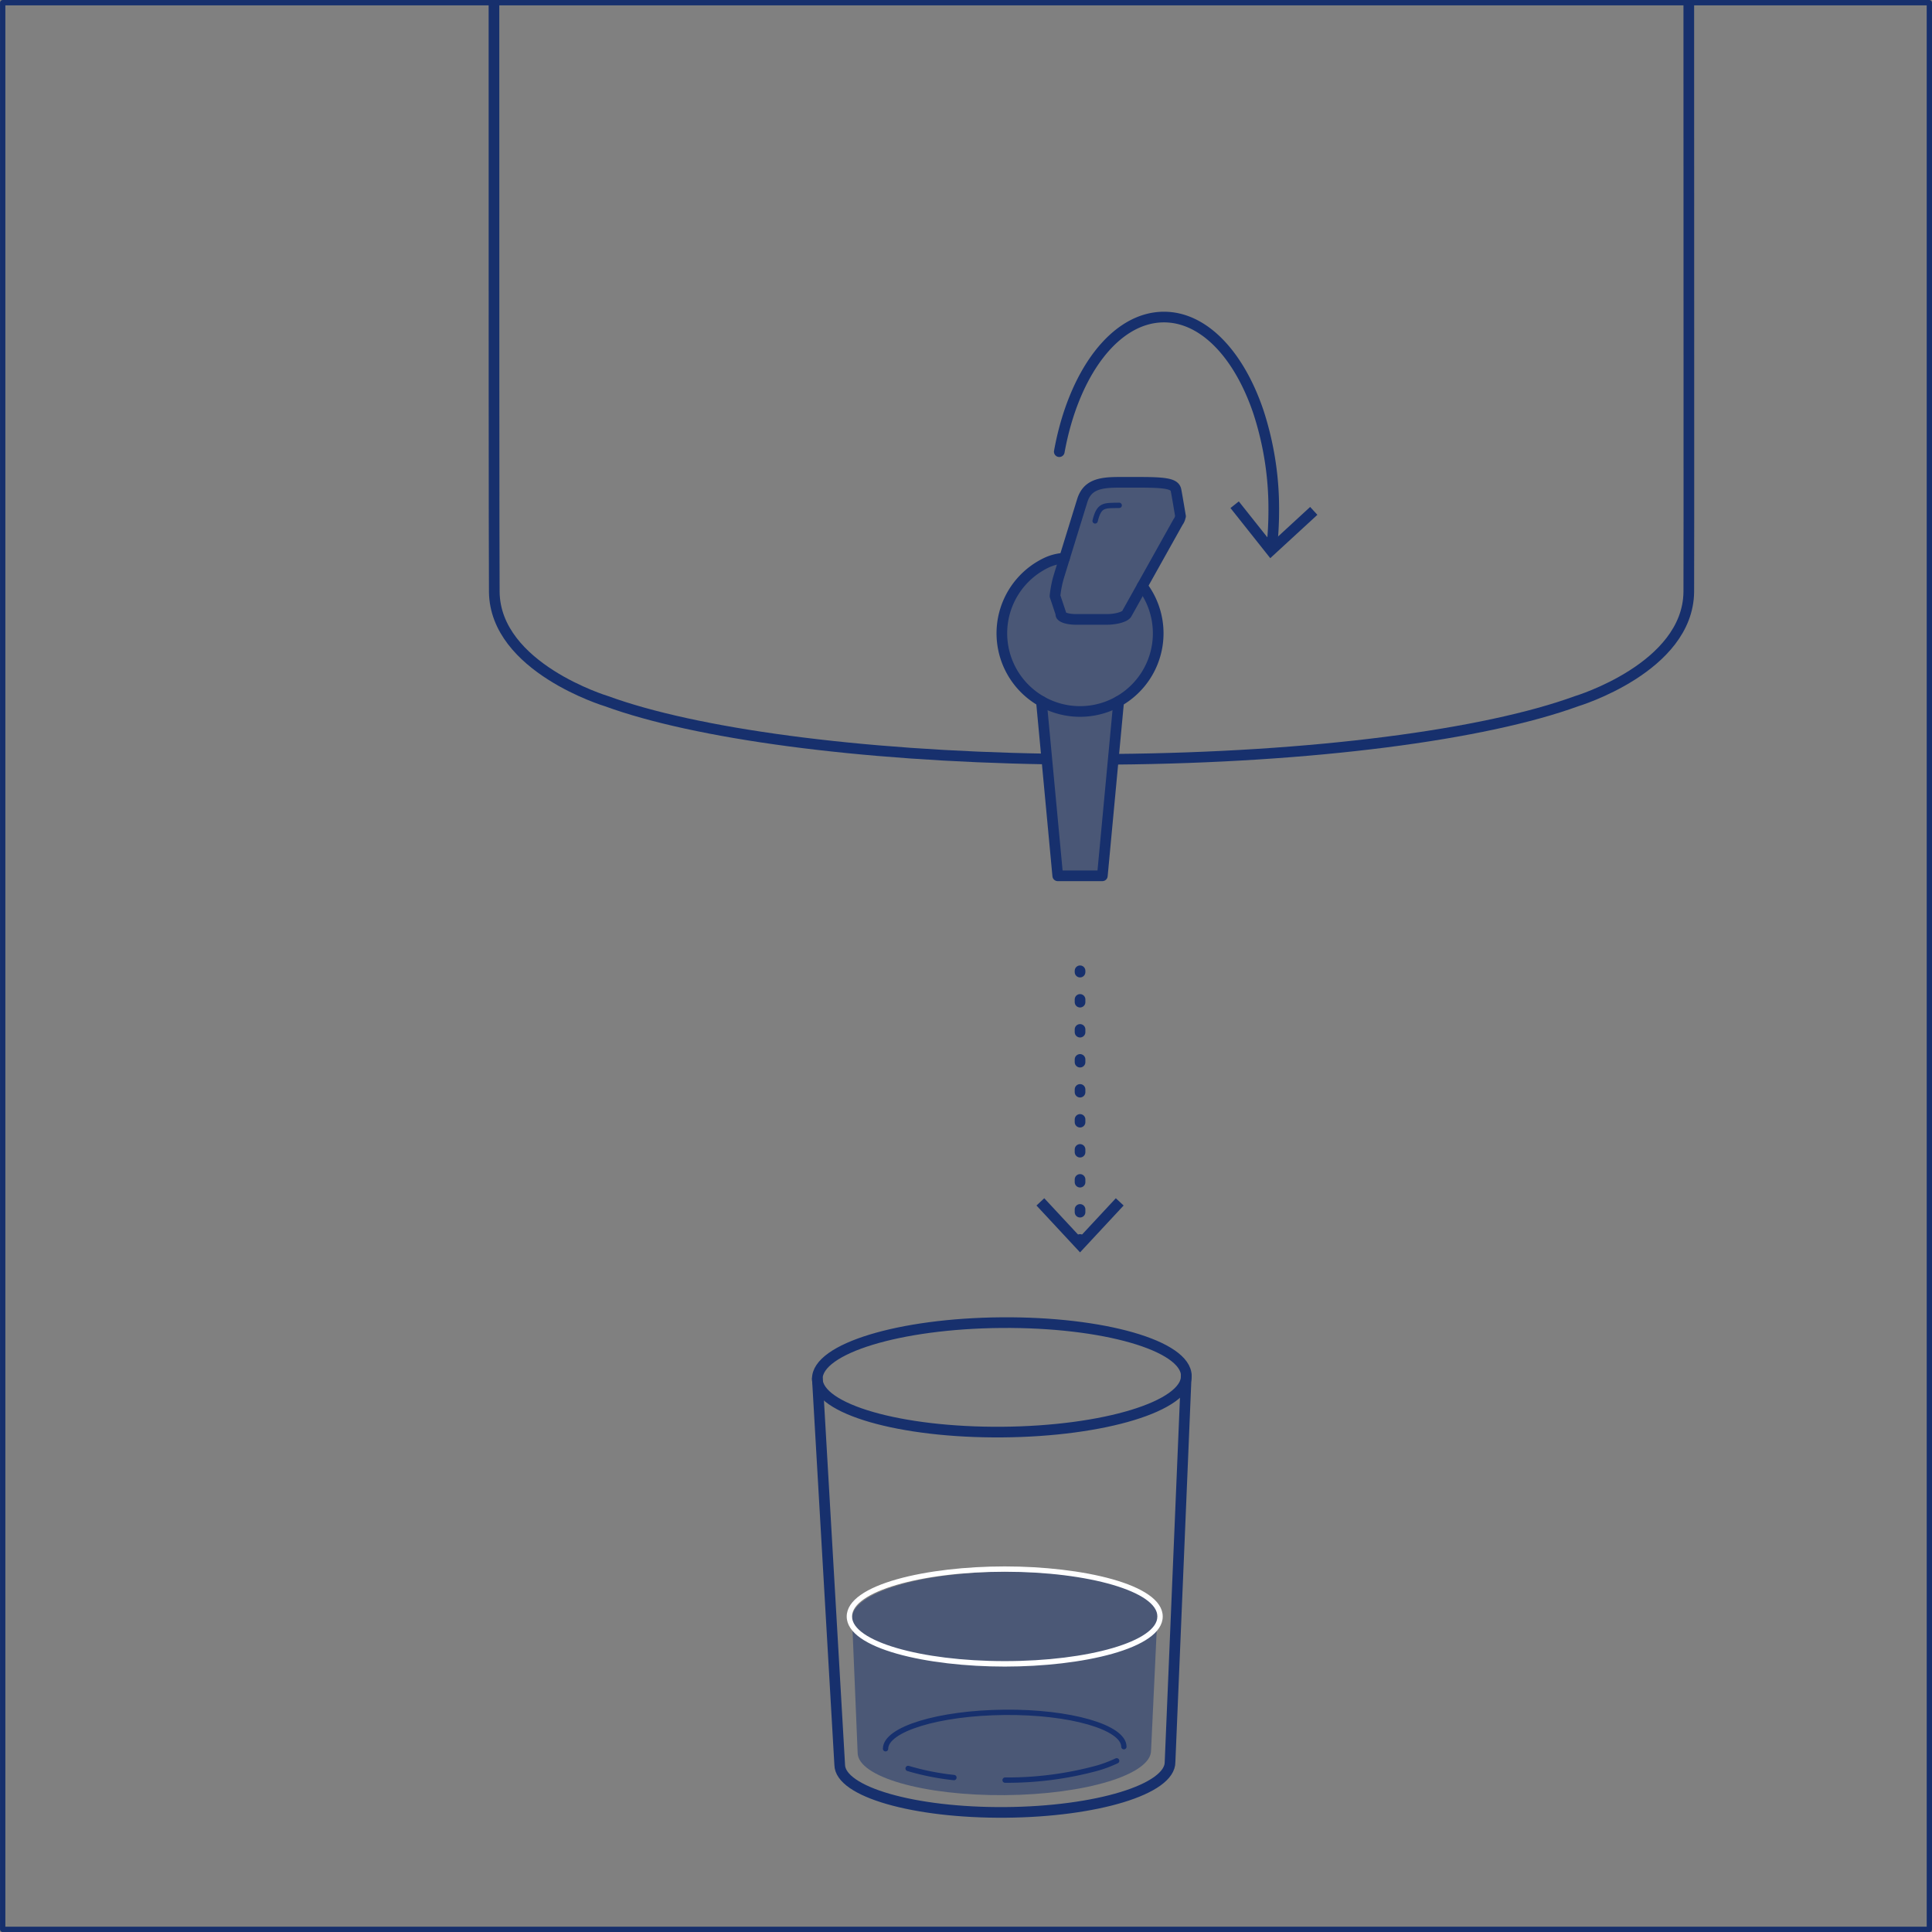 <svg xmlns="http://www.w3.org/2000/svg" viewBox="0 0 424.36 424.36"><rect x="0" y="0" width="424.36" height="424.36" fill="#808080" stroke="none"/><defs><style>.cls-1,.cls-2,.cls-6{fill:#17306d;}.cls-1{opacity:0.5;}.cls-2{opacity:0.51;}.cls-3,.cls-4,.cls-5,.cls-7{fill:none;stroke:#17306d;}.cls-3,.cls-5,.cls-7{stroke-linecap:round;stroke-linejoin:round;}.cls-3{stroke-width:1.17px;}.cls-4{stroke-miterlimit:10;}.cls-4,.cls-5,.cls-7{stroke-width:2.34px;}.cls-7{stroke-dasharray:0.6 5.99;}.cls-8{fill:#fff;}</style></defs><g id="Layer_2" data-name="Layer 2"><g id="Layer_1-2" data-name="Layer 1"><path class="cls-1" d="M188.38,385c.05,5.28,14.51,9.44,32.3,9.3s32.19-4.54,32.15-9.82l1.39-29.61c-.05-5.49-15.09-9.82-33.61-9.67s-33.5,4.72-33.46,10.21Z"/><path class="cls-2" d="M258.3,107.59c-.3-1.31-2-1.69-7.78-1.69h-4.8c-4.28,0-6.92.64-8,4l-3.91,12.66h0a10.74,10.74,0,0,0-3.81.93A17.18,17.18,0,0,0,228.75,154h0l3.59,38.33h9.8L245.72,154h0a17.17,17.17,0,0,0,5.19-25.32h0l7.87-14.09a2.47,2.47,0,0,0,.5-1.27h0S258.51,108.56,258.3,107.59Z"/><rect class="cls-3" x="0.59" y="0.59" width="423.19" height="423.19"/><path class="cls-4" d="M370.94.59c0,48,.05,123.36,0,129.43-.2,16.66-24.67,24-24.67,24h0c-20.08,7.34-57.85,12.39-101.53,12.75"/><path class="cls-4" d="M108.5.59q0,6.3,0,13.58h0c0,45.29,0,106.9.07,115.85.21,16.66,24.68,24,24.68,24h0c19.34,7.07,55.08,12,96.72,12.69"/><path class="cls-5" d="M250.9,128.72a17.17,17.17,0,1,1-20.9-5.19,10.74,10.74,0,0,1,3.81-.93"/><path class="cls-5" d="M259.27,113.36a2.47,2.47,0,0,1-.5,1.27l-11.28,20.18c-.39.69-2.36,1.24-4.39,1.24h-6.75c-2,0-3.53-.55-3.32-1.24l-1.3-3.89a23.05,23.05,0,0,1,.9-4.49l5.09-16.49c1.08-3.4,3.72-4,8-4h4.8c5.78,0,7.48.38,7.78,1.69.21,1,1,5.77,1,5.77"/><path class="cls-3" d="M245.83,111c-3.31.06-4.4-.22-5.29,3.42"/><polyline class="cls-5" points="245.72 154.04 242.13 192.37 232.33 192.37 228.74 154.04"/><path class="cls-5" d="M232.67,99.21c3.11-17.15,12.21-29.57,23-29.57,8.82,0,16.53,8.36,20.74,20.84a68.52,68.52,0,0,1,3.37,21.7,75.34,75.34,0,0,1-.42,7.9"/><polygon class="cls-6" points="270.27 111.59 272.1 110.13 279.28 119.17 287.77 111.35 289.36 113.08 279.01 122.6 270.27 111.59"/><ellipse class="cls-5" cx="220.06" cy="302.52" rx="40.53" ry="12.02" transform="translate(-2.43 1.79) rotate(-0.46)"/><path class="cls-5" d="M179.53,302.84l4.91,84.78c.05,5.94,16.34,10.63,36.39,10.47S257.09,393,257,387l3.55-84.84"/><path class="cls-3" d="M220.77,391a75,75,0,0,0,20.41-2.68,27.87,27.87,0,0,0,4.09-1.56"/><path class="cls-3" d="M199.47,388.44a56.46,56.46,0,0,0,10.06,2"/><line class="cls-5" x1="237.23" y1="213.23" x2="237.23" y2="213.52"/><line class="cls-7" x1="237.23" y1="219.52" x2="237.23" y2="269.25"/><line class="cls-5" x1="237.23" y1="272.25" x2="237.23" y2="272.54"/><polygon class="cls-6" points="227.66 264.79 229.37 263.19 237.23 271.64 245.09 263.19 246.8 264.79 237.23 275.08 227.66 264.79"/><path class="cls-3" d="M194.51,384.11c0-4.29,11.65-7.86,26.11-8s26.21,3.27,26.24,7.55"/><path class="cls-8" d="M220.69,345.23c18.52,0,33.53,4.4,33.53,9.82s-15,9.81-33.53,9.81-33.54-4.39-33.54-9.81,15-9.82,33.54-9.82m0-1.17c-16.83,0-34.71,3.85-34.71,11s17.88,11,34.71,11,34.7-3.85,34.7-11-17.88-11-34.7-11Z"/></g></g></svg>